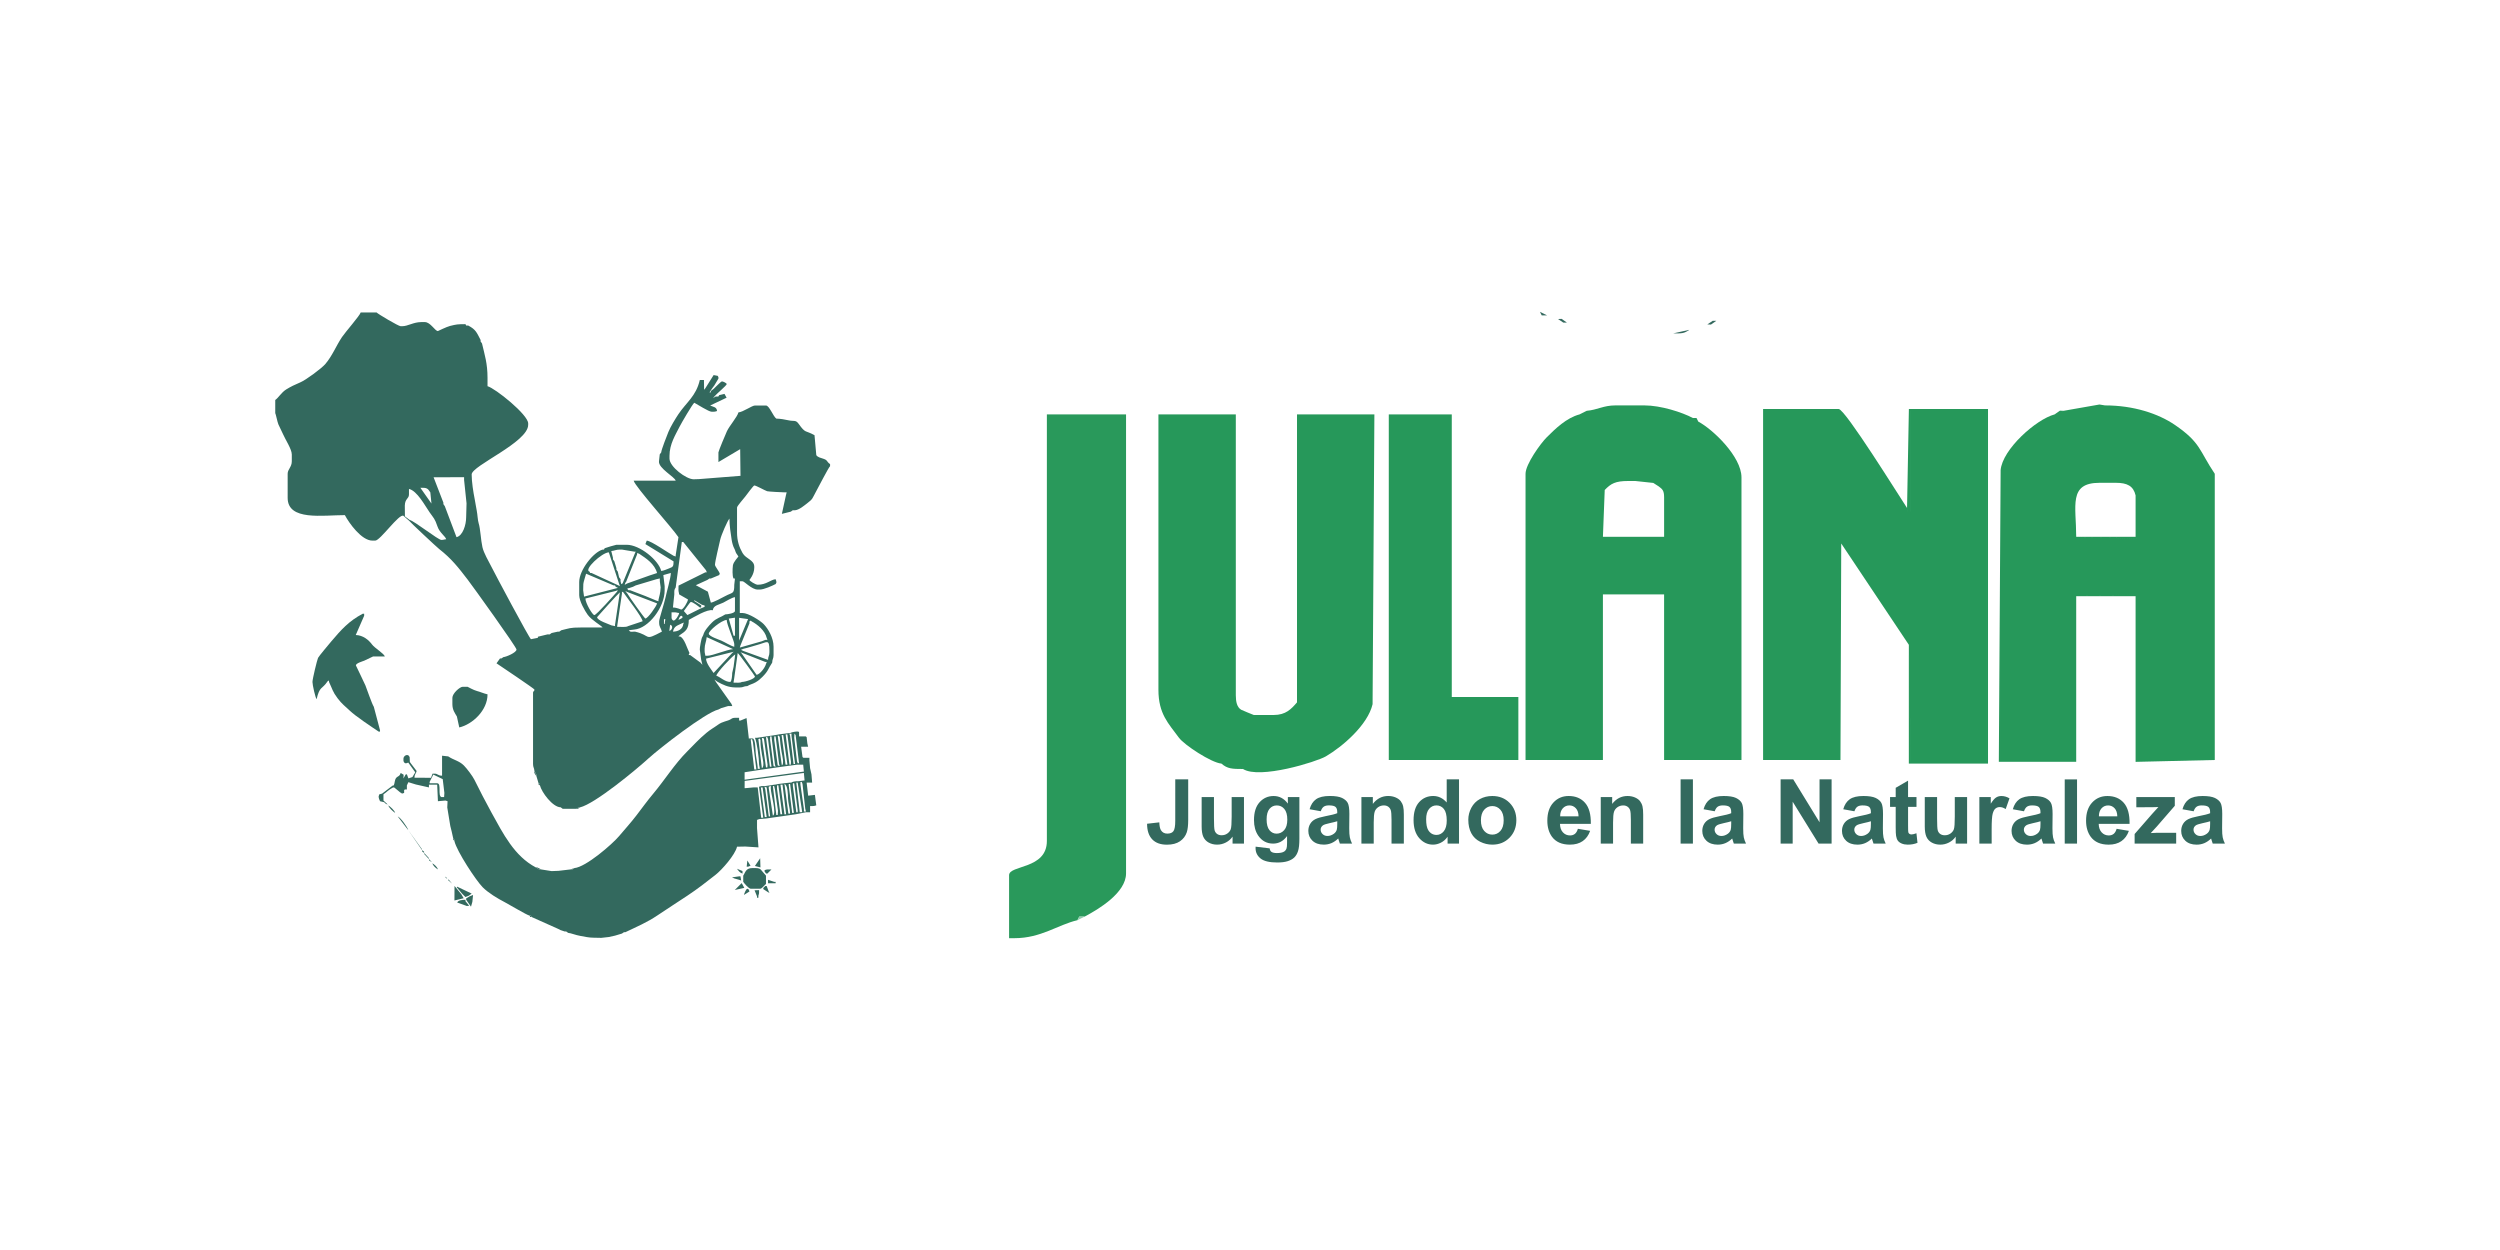 <?xml version="1.0" encoding="UTF-8" standalone="no"?>
<svg
   xmlns:dc="http://purl.org/dc/elements/1.1/"
   xmlns:cc="http://creativecommons.org/ns#"
   xmlns:rdf="http://www.w3.org/1999/02/22-rdf-syntax-ns#"
   xmlns:svg="http://www.w3.org/2000/svg"
   xmlns="http://www.w3.org/2000/svg"
   xmlns:sodipodi="http://sodipodi.sourceforge.net/DTD/sodipodi-0.dtd"
   xmlns:inkscape="http://www.inkscape.org/namespaces/inkscape"
   width="200mm"
   height="100mm"
   viewBox="0 0 200 100"
   version="1.1"
   id="svg935"
   inkscape:version="1.0.2 (e86c8708, 2021-01-15)"
   sodipodi:docname="marca-julana-horizontal.svg">
  <defs
     id="defs929" />
  <sodipodi:namedview
     id="base"
     pagecolor="#ffffff"
     bordercolor="#666666"
     borderopacity="1.0"
     inkscape:pageopacity="0.0"
     inkscape:pageshadow="2"
     inkscape:zoom="0.57016237"
     inkscape:cx="273.81831"
     inkscape:cy="401.79447"
     inkscape:document-units="mm"
     inkscape:current-layer="layer1"
     inkscape:document-rotation="0"
     showgrid="false"
     width="200mm"
     inkscape:window-width="1252"
     inkscape:window-height="790"
     inkscape:window-x="0"
     inkscape:window-y="25"
     inkscape:window-maximized="0" />
  <g
     inkscape:label="Layer 1"
     inkscape:groupmode="layer"
     id="layer1">
    <g
       id="g1654"
       transform="translate(-5.64,1.509)">
      <g
         id="g1624"
         transform="matrix(0.383,0,0,0.383,12.214,30.229)">
        <path
           d="m 77.327,62.888 v 1.296 c 0,1.28 0.532,1.881 0.941,2.606 l 0.499,2.289 c 2.75,-0.641 5.903,-3.556 5.903,-6.912 -0.822,-0.191 -1.579,-0.542 -2.188,-0.692 -0.707,-0.174 -1.963,-0.892 -1.987,-0.892 h -1.008 c -0.605,0 -2.16,1.391 -2.16,2.304 z"
           style="fill:#33695e;fill-rule:evenodd;stroke-width:0.265"
           id="path833" />
        <path
           d="m 94.891,79.303 v -0.288 l -0.432,-0.864 -0.007,0.436 z"
           style="fill:#33695e;fill-rule:evenodd;stroke-width:0.265"
           id="path835" />
        <path
           d="m 95.61,81.175 v -0.288 l -0.288,-0.144 0.008,0.276 z"
           style="fill:#33695e;fill-rule:evenodd;stroke-width:0.265"
           id="path837" />
        <path
           d="m 103.241,86.071 0.294,0.011 0.426,-0.299 h -0.288 z"
           style="fill:#33695e;fill-rule:evenodd;stroke-width:0.265"
           id="path839" />
        <path
           d="m 77.183,90.823 -0.288,-1.152 z"
           style="fill:#33695e;fill-rule:evenodd;stroke-width:0.265"
           id="path841" />
        <path
           d="M 77.759,92.839 V 92.551 l -0.288,-0.432 -0.011,0.294 z"
           style="fill:#33695e;fill-rule:evenodd;stroke-width:0.265"
           id="path843" />
        <path
           d="m 95.898,98.742 -0.864,-0.432 h -0.288 l 0.716,0.439 z"
           style="fill:#33695e;fill-rule:evenodd;stroke-width:0.265"
           id="path845" />
        <path
           d="m 101.945,98.742 h 0.432 l 0.432,-0.288 z"
           style="fill:#33695e;fill-rule:evenodd;stroke-width:0.265"
           id="path847" />
        <path
           d="m 138.08,100.038 v 1.296 c 0.21,0.315 1.162,1.44 1.584,1.44 h 1.872 c 0.323,0 0.316,-0.114 0.576,-0.288 l 0.72,-0.72 v -1.728 l -0.864,-1.008 c -0.284,-0.424 -0.593,-0.576 -1.296,-0.576 h -0.72 c -1.369,0 -1.448,0.975 -1.871,1.584 z m -1.762,2.99 1.987,-0.438 -0.547,-1.002 z m 1.618,-3.422 -0.016,-0.54 -1.135,-0.468 c 0.27,0.403 0.621,0.866 1.152,1.008 z m -1.728,1.008 v -0.288 l -0.471,0.062 z m 0,-0.288 v 0.288 l 1.008,0.288 h 0.288 v -0.72 h -0.288 z m 1.008,0.576 0.432,0.144 -0.144,-0.864 v 0.72 z m 7.054,0.72 0.288,-0.288 -1.296,-0.432 v 0.72 z m 0,0 h 0.576 v -0.288 h -0.288 z m -2.016,1.008 0.038,0.231 0.97,0.633 0.144,-0.144 -0.432,-1.152 h -0.288 z m 1.008,0.864 0.31,0.137 -0.166,-0.281 z m -2.303,0.864 v 0.288 h 0.288 v -0.432 z m 0,0 0.288,-0.144 c 0.075,-0.323 0.144,-0.331 0.144,-0.72 v -0.432 l -0.942,0.03 z m -2.735,-0.288 1.152,-0.72 c -0.066,-0.246 -0.167,-0.576 -0.432,-0.576 -0.271,0 -0.652,1.003 -0.72,1.296 z m 4.319,-5.184 v 0.288 l 0.309,0.415 0.267,0.017 0.864,-0.864 h -0.72 c -0.389,0 -0.397,0.069 -0.72,0.144 z m -2.024,-0.869 1.16,0.294 -0.058,-1.911 z m -1.432,0.15 0.521,-0.197 -0.665,-1.099 -0.144,1.296 z"
           style="fill:#33695e;fill-rule:evenodd;stroke-width:0.265"
           id="path849" />
        <path
           d="m 80.926,104.358 -0.72,0.432 2.64e-4,0.288 1.008,1.44 0.288,-1.008 0.144,-1.44 z"
           style="fill:#33695e;fill-rule:evenodd;stroke-width:0.265"
           id="path851" />
        <path
           d="m 93.883,108.678 -0.156,-0.28 -0.276,-0.008 0.144,0.288 z"
           style="fill:#33695e;fill-rule:evenodd;stroke-width:0.265"
           id="path853" />
        <path
           d="m 137.792,59.576 c -0.377,0.239 -1.114,0.144 -1.745,0.143 l 0.161,-1.007 0.72,-5.184 c 0.266,0.178 3.599,4.792 3.599,4.896 0,0.503 -2.007,1.152 -2.735,1.152 z m -1.728,-3.168 -0.288,1.296 c 0,0.408 -0.096,1.872 -0.432,1.872 -1.114,0 -2.159,-1.104 -2.879,-1.296 0.054,-0.648 3.29,-4.064 3.941,-4.456 z m 1.871,-2.88 4.751,1.872 0.308,0.004 -0.164,0.428 c -0.205,0.769 -1.222,2.119 -1.956,2.261 l -3.083,-4.421 -0.284,-0.308 z m -2.159,0 -3.887,4.176 c -0.46,-0.687 -1.561,-1.996 -1.575,-2.991 l 5.318,-1.329 0.461,-0.115 z m 2.303,-0.864 c 1.237,-0.288 2.117,-0.603 3.369,-0.951 1.587,-0.44 2.102,-1.151 2.102,1.239 v 0.432 c 0,0.783 -0.27,0.775 -0.288,1.584 l -5.183,-1.872 -0.471,-0.226 z m -8.062,0 c 0,-0.929 0.359,-1.566 0.432,-2.448 l 5.512,2.507 c -1.364,0.115 -4.307,1.381 -5.368,1.381 h -0.432 c -0.037,-0.45 -0.144,-0.511 -0.144,-1.008 z m 11.949,-1.584 -4.031,1.152 -0.573,0.164 0.141,-0.452 1.872,-4.608 c 0.056,-0.669 -0.154,-0.252 0.288,-0.576 l 0.144,0.144 c 1.252,0.662 2.817,1.953 3.167,3.456 l 0.164,0.428 -0.308,0.004 h -0.144 z m -11.085,-1.584 c 0,-0.622 2.584,-2.783 3.743,-2.88 0.023,1.049 1.584,4.413 1.584,5.04 v 0.576 c -0.693,-0.162 -2.077,-1.022 -2.732,-1.3 -0.512,-0.217 -2.595,-0.898 -2.595,-1.436 z m -8.067,-1.873 c 0.714,0.19 0.43,1.145 -0.177,1.291 z m 2.453,-0.287 0.428,-0.164 -0.14,0.308 c -0.086,1.032 -1.044,1.584 -2.159,1.584 0.283,-1.215 0.924,-1.227 1.871,-1.728 z m 11.081,-1.184 0.005,3.776 h -0.288 l -1.005,-3.583 z m -14.824,0.32 h 0.288 l -0.157,1.006 -0.131,0.002 z m 15.692,-0.288 1.876,0.263 -1.876,4.489 z m -23.178,1.728 c -0.45,0.286 -1.606,0.144 -2.303,0.144 l 0.144,-1.008 0.864,-5.904 v -0.432 l 0.288,0.144 c 0.65,0.97 3.959,5.178 4.031,6.048 z m 10.509,-1.296 c 0.063,-0.235 0.344,-0.864 0.576,-0.864 0.128,0 0.288,0.16 0.288,0.288 0,0.24 -0.654,0.465 -0.864,0.576 z m -1.44,-1.584 h 0.576 c 0.496,0 0.557,0.106 1.008,0.144 -0.036,0.436 -0.753,1.584 -1.152,1.584 -0.175,0 -0.432,-0.298 -0.432,-0.576 z m 6.622,4.752 -0.288,0.576 c -0.101,0.211 -0.475,2.106 -0.432,2.448 l 0.288,2.16 0.257,1.039 -0.401,-0.463 -2.16,-1.584 -0.315,-0.01 0.171,-0.422 c -0.476,-0.899 -1.094,-3.21 -2.015,-3.456 h -0.288 l 0.288,-0.288 c 1.153,-0.772 1.871,-1.208 1.871,-3.168 1.082,-0.572 3.84,-2.295 5.039,-2.016 0.023,-1.041 1.453,-1.208 2.159,-1.584 0.475,-0.253 1.88,-1.105 2.447,-1.152 v 2.88 c 0,0.478 -1.515,0.709 -2.015,0.72 -0.947,0.634 -1.81,0.731 -2.773,1.69 -0.621,0.618 -1.619,1.706 -1.834,2.63 z m -0.288,-6.336 0.57,0.162 0.006,0.27 -1.008,0.432 -2.592,1.295 -0.743,-0.845 c 0.237,-0.265 1.291,-1.89 1.463,-1.89 0.431,0 1.58,0.898 1.872,1.152 h 0.288 v -0.432 l -1.482,-0.944 0.078,-0.129 z m -18.14,4.176 v 0.288 l -0.72,-0.144 c -0.641,-0.307 -3.023,-1.026 -3.023,-1.728 0,-0.025 4.423,-4.964 4.751,-5.184 z m 2.735,-6.768 6.044,2.311 c -0.148,0.638 -1.94,3.161 -2.445,3.161 -0.165,0 -3.474,-4.676 -3.743,-5.184 l -0.456,-0.56 z m -2.591,-0.288 0.428,-0.164 -0.14,0.308 c -0.519,0.597 -4.308,4.896 -4.751,4.896 -0.389,0 -1.85,-2.486 -1.871,-3.456 z m 2.735,-0.576 0.864,-0.288 0.576,-0.288 4.319,-1.296 0.718,-0.163 0.002,0.595 0.176,1.291 -0.032,0.293 c 0,0.71 -0.283,1.666 -0.432,2.304 v 0.288 l -0.432,-0.144 -2.324,-0.96 -3.146,-1.2 c -0.563,-0.047 -0.437,0.087 -0.576,-0.432 z m -3.167,-0.576 h 0.288 l 0.144,0.288 0.471,0.226 -7.085,1.819 -0.184,-1.321 0.032,-1.301 c 0,-0.346 0.485,-1.77 0.576,-2.16 z m 4.463,9.648 c -0.774,0 -0.962,0.167 -1.296,-0.288 l 1.152,-0.144 c 2.94,-0.245 6.335,-4.615 6.335,-8.208 v -0.864 l -0.277,-2.305 1.568,-0.445 c 0.005,0.981 -0.902,4.052 -1.134,5.211 -0.193,0.964 -1.309,4.414 -1.309,4.883 v 0.288 c 0,0.926 0.407,1.148 0.576,1.872 -3.878,2.053 -2.11,0.817 -5.615,0 z m -1.584,-10.08 -0.288,0.144 -0.281,0.166 0.137,-0.453 0.144,-0.144 2.303,-5.76 v -0.288 l 0.432,0.144 c 1.49,0.998 3.227,2.101 3.743,4.032 l -1.556,0.509 z m 9.79,2.304 c 0,-0.783 -0.05,-0.954 0.288,-1.44 l 1.281,-9.506 0.303,0.002 4.751,5.904 0.164,0.428 -0.308,0.004 -5.596,2.773 -0.018,0.827 c 0,0.496 0.107,0.558 0.144,1.008 l 1.843,1.054 c -0.016,0.485 -0.978,2.114 -1.412,2.114 -0.027,0 -0.926,-0.432 -1.728,-0.432 z m -11.517,-2.16 0.164,0.428 -0.308,-0.14 -5.615,-2.592 h -0.288 l -0.144,-0.288 c -1.33,-0.355 2.585,-4 4.031,-4.032 z m 23.898,-1.152 h 0.288 l -0.144,1.296 c 0,2.037 -0.325,1.516 -1.928,2.391 -0.542,0.296 -2.462,1.311 -2.967,1.353 l -0.618,-2.292 -2.522,-1.357 2.42,-1.102 0.426,-0.299 0.294,0.011 1.728,-0.72 0.144,-0.288 c -0.14,-0.526 -1.008,-1.513 -1.008,-1.872 0,-0.673 0.88,-4.235 1.095,-5.241 0.198,-0.924 1.481,-3.892 1.928,-4.407 0,1.463 0.256,3.117 0.46,4.435 0.092,0.592 0.29,1.362 0.575,1.872 0.178,0.318 0.198,0.604 0.373,0.922 0.073,0.133 0.462,0.638 0.462,0.689 0,0.075 -1.055,1.122 -1.149,1.875 -0.09,0.722 -0.15,2.274 0.141,2.733 z m -23.178,1.008 -0.281,0.166 -0.151,-0.598 v -0.432 l -0.309,-0.415 -0.267,-1.169 -0.299,-0.426 0.011,-0.294 -0.432,-1.44 -0.299,-0.426 0.011,-0.294 -0.356,-1.422 c 0.766,-0.076 0.971,-0.306 1.796,-0.306 h 0.432 l 2.591,0.432 h 0.288 l -0.144,0.288 z M 72.959,22.316 70.639,19.016 c 1.425,-0.046 1.547,0.163 2.081,0.961 z m 2.784,0.542 -0.299,-0.426 0.011,-0.294 -2.051,-5.314 6.37,-0.014 v 0.576 l 0.512,4.887 -0.081,2.889 c 0,1.593 -0.691,3.867 -2.015,4.176 z M 40.328,0.682 v 2.736 c 0.122,0.192 0.442,1.859 0.659,2.365 0.324,0.755 0.704,1.41 0.973,2.051 0.441,1.055 1.824,3.118 1.824,4.223 v 1.44 c 0,1.2 -0.864,1.656 -0.864,2.592 v 5.04 c 0,4.844 7.33,3.6 11.949,3.6 0.881,1.666 3.478,5.328 5.759,5.328 h 0.576 c 1.064,0 5.021,-5.732 5.903,-5.184 l 0.288,-2.16 c 0.033,-1.459 0.864,-1.367 0.864,-2.304 v -1.152 c 1.721,0.401 3.353,3.519 4.316,4.899 0.861,1.234 1.063,1.248 1.646,2.961 0.441,1.297 1.643,2.02 1.812,2.651 -0.45,0.037 -0.511,0.144 -1.008,0.144 -0.679,0 -5.533,-3.885 -6.622,-4.176 l -0.144,0.144 c 0.197,0.294 5.75,5.498 6.306,5.932 2.558,1.994 4.007,3.853 5.97,6.413 1.048,1.367 10.183,14.065 10.183,14.582 0,0.628 -2.124,1.533 -2.735,1.584 l -0.432,0.288 h -0.288 l -0.72,1.008 c 0.738,0.494 7.918,5.317 7.918,5.472 0,0.5 -0.288,0.22 -0.288,0.72 v 14.832 c 0,0.728 0.232,0.765 0.288,1.44 l 0.432,0.864 v 0.288 l 0.432,1.44 0.288,0.144 v 0.288 c 0.328,1.409 2.646,4.571 4.336,4.587 l 0.414,0.309 h 2.879 l 0.432,-0.288 h 0.288 c 3.155,-0.735 11.895,-8.007 14.358,-10.262 2.207,-2.02 11.841,-9.548 14.578,-10.186 l 0.144,-0.288 h 0.432 l 1.44,-0.432 0.72,-0.144 v -0.288 l -3.167,-4.464 -0.402,-0.625 0.69,0.481 c 1.055,0.558 2.146,1.152 3.743,1.152 h 0.864 c 0.782,0 0.775,-0.27 1.584,-0.288 0.513,-0.344 1.029,-0.39 1.681,-0.766 0.595,-0.343 0.988,-0.677 1.45,-1.142 1.306,-1.316 1.135,-1.619 2.051,-2.988 0.018,-0.809 0.288,-0.801 0.288,-1.584 v -1.728 c 0,-1.863 -1.115,-3.74 -2.049,-4.719 -0.689,-0.722 -3.218,-2.337 -4.43,-2.337 h -0.576 v -6.624 h 0.576 c 0.395,0 1.901,1.728 3.167,1.728 h 0.432 c 0.888,0 2.677,-0.816 3.311,-1.152 l 0.156,-0.28 -0.012,-0.296 -0.144,-0.432 c -1.033,0.086 -1.915,1.152 -3.743,1.152 -0.466,0 -1.727,-0.808 -1.727,-1.008 0,-0.006 1.008,-1.108 1.008,-2.592 v -0.144 c 0,-1.471 -1.716,-1.603 -2.446,-2.881 -0.67,-1.173 -1.153,-2.478 -1.153,-4.319 v -5.184 c 0,-0.309 1.472,-1.952 1.728,-2.303 0.193,-0.264 1.714,-2.305 1.871,-2.305 0.388,0 2.118,1.005 2.684,1.203 0.241,0.084 3.211,0.237 3.65,0.237 h 0.432 l -0.144,0.576 -0.856,3.918 1.863,-0.462 0.426,-0.299 0.438,0.011 c 0.9,-0.075 1.937,-0.989 2.566,-1.465 1.225,-0.926 1.048,-1.002 1.803,-2.373 0.413,-0.75 2.693,-5.172 2.973,-5.378 V 14.074 c -0.747,-0.5 -0.472,-0.808 -1.348,-1.1 -0.604,-0.201 -1.227,-0.317 -1.531,-0.772 l -0.373,-4.168 c -1.969,-1.094 -1.823,-0.273 -3.311,-2.371 -0.636,-0.897 -0.993,-0.474 -2.137,-0.742 -0.66,-0.155 -1.813,-0.35 -2.529,-0.35 -0.643,-0.431 -1.457,-2.736 -2.159,-2.736 h -2.303 c -0.631,0 -2.452,1.356 -3.455,1.44 -0.212,0.909 -1.885,2.814 -2.403,3.932 -0.237,0.511 -1.772,4.163 -1.772,4.42 v 2.016 l 4.544,-2.694 0.063,5.574 -8.641,0.681 -1.149,0.039 c -1.54,0 -5.039,-2.618 -5.039,-4.32 V 12.346 c 0,-2.452 1.255,-4.38 2.111,-6.097 0.36,-0.723 2.709,-4.748 3.072,-4.991 0.633,0.335 3.024,1.872 3.599,1.872 h 0.432 c 0.389,0 0.397,-0.069 0.72,-0.144 -0.073,-0.881 -0.771,-0.831 -1.44,-1.152 l 3.434,-1.632 -0.44,-0.797 -1.123,0.269 -0.156,0.28 -0.276,0.007 h -0.288 l -0.56,0.325 0.416,-0.469 c 0.243,-0.332 2.447,-2.183 2.447,-2.448 0,-0.224 -0.773,-0.576 -1.008,-0.576 -0.147,0 -1.115,0.995 -1.296,1.152 l -0.432,0.432 -0.576,0.432 v 0.288 h -0.288 l 0.288,-0.432 0.288,-0.432 0.432,-0.576 0.864,-1.44 v -0.288 l -0.144,-0.288 -0.859,-0.166 -1.732,2.758 -0.259,0.317 -0.029,-2.045 h -0.864 c -0.794,3.408 -2.806,4.642 -4.492,7.171 -0.615,0.922 -1.65,2.624 -2.074,3.685 -0.273,0.684 -1.484,3.734 -1.496,4.263 l -0.309,0.415 -0.16,1.453 c -0.154,1.444 3.279,3.239 3.492,4.037 h -8.782 c 0.282,1.211 8.023,9.814 9.358,11.808 l -0.576,3.744 v 0.288 l -0.432,-0.144 c -1.014,-0.537 -4.715,-3.148 -5.615,-3.168 l -0.283,0.722 5.888,3.613 c -0.013,0.992 -0.079,1.144 -0.851,1.428 -0.497,0.183 -1.205,0.529 -1.731,0.573 -0.525,-2.252 -4.493,-5.472 -7.198,-5.472 h -2.159 c -0.155,0 -2.287,0.643 -2.447,0.72 l -0.156,0.28 -0.276,0.007 c -1.909,0.51 -4.895,4.258 -4.895,6.768 v 2.736 c 0,1.244 1.192,3.315 1.782,4.121 0.832,1.138 2.794,2.211 3.113,2.647 -1.535,0 -3.071,0 -4.607,0 -2.255,0 -2.335,0.181 -4.031,0.576 l -0.426,0.299 -0.294,-0.011 -1.296,0.288 -0.426,0.299 -0.438,-0.011 -2.002,0.489 -0.013,0.231 -1.441,0.283 C 93.349,50.387 86.247,37.053 85.454,35.464 c -0.597,-1.196 -1.554,-2.757 -1.852,-4.051 -0.329,-1.429 -0.414,-3.819 -0.784,-4.976 -0.201,-0.629 -0.239,-1.845 -0.398,-2.626 -0.178,-0.871 -0.269,-1.618 -0.435,-2.445 -0.291,-1.451 -0.628,-3.609 -0.628,-5.132 0,-1.836 11.805,-6.713 11.805,-10.368 V 5.578 c 0,-1.836 -6.895,-7.349 -8.494,-7.776 v -1.728 c 0,-3.049 -0.598,-4.821 -1.152,-7.2 l -0.299,-0.426 0.011,-0.294 c -0.832,-1.572 -0.968,-2.165 -2.591,-3.024 H 80.206 l -0.144,-0.288 c -1.668,0 -1.882,0.043 -3.225,0.374 -0.687,0.169 -2.526,1.066 -2.534,1.066 -0.613,0 -1.543,-1.872 -2.735,-1.872 h -0.72 c -1.681,0 -2.788,0.864 -4.031,0.864 h -0.288 c -0.456,0 -4.841,-2.609 -5.039,-2.88 h -3.311 c -0.178,0.665 -3.211,4.097 -3.916,5.155 -1.26,1.89 -1.982,3.856 -3.462,5.609 -0.782,0.925 -4.061,3.349 -5.232,3.839 -1.044,0.436 -2.072,0.925 -2.97,1.493 -1.008,0.638 -1.615,1.752 -2.272,2.192 z m 94.585,63.934 0.884,-0.004 -0.164,-0.428 v 0.288 z m -2.016,0.72 0.576,-0.288 h -0.432 z M 67.106,24.873 l 1.152,1.008 0.144,-0.144 -0.99,-0.747 -0.018,-2.277 z"
           style="fill:#33695e;fill-rule:evenodd;stroke-width:0.265"
           id="path877" />
        <path
           d="m 51.27,59.432 0.281,-0.166 0.007,0.31 c 0.735,1.532 0.719,1.983 1.784,3.399 0.917,1.219 1.535,1.624 2.57,2.613 1.215,1.161 4.511,3.35 6.012,4.355 h 0.288 V 69.656 L 60.915,64.76 c -0.384,-0.573 -1.398,-3.546 -1.747,-4.444 -0.202,-0.521 -1.996,-4.15 -1.996,-4.195 0,-0.466 1.426,-0.851 1.747,-0.989 0.299,-0.128 1.846,-0.883 1.852,-0.883 h 2.447 c -0.159,-0.594 -2.125,-1.75 -2.679,-2.504 -0.683,-0.93 -1.864,-1.926 -3.396,-1.972 l 1.756,-4.019 v -0.432 h -0.288 c -2.949,1.561 -4.509,3.355 -6.586,5.796 -0.421,0.495 -2.619,3.122 -2.759,3.432 -0.206,0.457 -1.164,4.41 -1.164,5.027 0,0.631 0.605,3.302 0.864,3.6 0.653,-2.802 1.112,-1.964 2.303,-3.744 z"
           style="fill:#33695e;fill-rule:evenodd;stroke-width:0.265"
           id="path879" />
        <path
           d="m 78.335,105.654 2.015,0.72 0.493,-0.044 -0.781,-0.964 v -0.288 c -0.672,0 -1.529,0.085 -1.727,0.576 z m -5.903,-9.072 0.022,0.264 0.626,0.396 z m 3.856,4.207 -0.329,-0.535 -0.103,0.103 z m 1.47,4.289 v 0.144 l 1.93,-0.465 -0.49,-0.831 -1.423,-1.741 z m -0.501,-3.379 -0.726,-0.874 -0.113,0.127 z m -9.145,-11.165 c -0.143,-0.613 -1.645,-2.694 -2.196,-2.853 z m 6.19,8.208 c -0.151,-0.566 -0.718,-1.005 -1.152,-1.296 0.151,0.566 0.718,1.005 1.152,1.296 z m 5.039,5.04 0.717,0.715 0.722,-0.283 0.576,-0.432 -3.023,-1.44 -0.106,0.111 z M 65.378,86.935 c -0.148,-0.552 -1,-1.29 -1.44,-1.584 0.147,0.552 1,1.29 1.44,1.584 z m -3.167,-2.448 0.72,-0.144 v -1.296 l -0.288,-0.144 -0.576,0.144 c -0.045,0.169 -0.144,0.393 -0.144,0.432 0,0.369 0.168,0.758 0.288,1.008 z m 0,0 0.576,0.144 c 0.636,0.083 0.275,0.38 1.041,0.543 L 62.931,84.343 Z m 10.222,12.095 -0.042,-0.252 -0.966,-1.043 0.042,0.253 z M 70.993,94.711 70.938,94.46 68.113,90.535 Z m 0.432,0.576 -0.017,-0.267 -0.414,-0.309 0.017,0.267 z m -8.782,-12.383 0.288,0.144 c 0.814,-0.545 0.917,-0.858 2.015,-1.44 l 0.432,-0.144 -0.288,-0.288 -0.25,0.053 z m 2.879,-1.008 -0.144,-0.432 -0.432,0.144 0.259,0.029 z m 1.871,0.144 h 0.432 v -0.864 l -0.163,0.718 z m -1.008,0.576 0.429,0.28 0.435,-0.136 v -0.576 l -0.164,0.428 z m -1.296,-1.44 0.288,0.288 0.144,0.432 0.864,0.72 0.7,-0.004 0.164,-0.428 0.144,-0.144 0.269,-0.146 0.163,-0.718 0.311,-0.661 1.569,0.482 2.726,0.611 v -0.576 l 0.144,-0.576 0.144,-0.288 -0.171,-0.422 -0.981,-0.154 h -2.159 l -0.432,-0.144 -0.834,0.276 -0.318,-0.852 -0.245,0.02 -0.475,0.844 0.043,-0.776 -0.619,-0.376 c -0.2,0.749 -0.637,0.647 -0.957,1.059 -0.326,0.419 -0.262,1.074 -0.482,1.533 z m 76.667,0.441 0.369,-0.011 0.849,6.194 -0.395,-0.005 z m 1.218,-0.009 0.72,6.048 -0.286,-2.38e-4 -0.722,-5.616 -0.164,-0.573 z m -7.486,-14.255 c -0.722,0.458 -1.657,0.412 -2.707,1.18 -0.872,0.637 -1.492,0.928 -2.369,1.662 -1.705,1.427 -2.519,2.386 -4.028,3.891 -2.631,2.623 -4.716,5.99 -7.125,8.857 -1.163,1.385 -2.343,3.008 -3.454,4.465 -1.19,1.56 -2.416,2.894 -3.674,4.389 -1.389,1.651 -6.914,6.46 -9.322,6.66 l -0.432,0.288 h -0.432 l -2.447,0.288 -1.448,0.056 -2.151,-0.344 -0.436,0.007 -0.716,-0.439 C 90.258,95.935 87.95,91.302 85.483,86.841 84.28,84.666 83.011,82.184 81.936,80.021 81.543,79.232 80.371,77.672 79.738,77.035 78.741,76.031 77.564,75.893 76.463,75.127 h -1.152 v 4.752 l 0.344,2.873 -0.056,0.871 h -0.576 l -0.432,0.144 v -0.72 h -0.288 v 1.152 0.288 l 1.581,-0.136 0.435,0.136 -0.06,1.306 0.636,3.878 0.288,1.152 0.288,1.296 0.288,0.432 v 0.288 c 0.494,2.119 4.533,8.258 5.913,9.637 1.172,1.172 3.051,2.306 4.642,3.132 1.007,0.523 4.44,2.596 5.137,2.782 l 0.276,0.008 0.156,0.28 5.471,2.448 0.576,0.288 0.864,0.288 0.294,-0.011 0.426,0.299 c 0.623,0.052 1.502,0.454 2.535,0.633 0.961,0.166 1.756,0.375 2.792,0.375 l 1.588,0.033 1.58,-0.177 1.296,-0.288 1.44,-0.432 0.432,-0.288 h 0.288 c 2.449,-1.176 4.489,-2.023 6.708,-3.514 2.117,-1.423 4.18,-2.744 6.249,-4.118 2.185,-1.452 3.845,-2.753 5.874,-4.348 1.317,-1.034 4.088,-4.145 4.491,-5.876 l 1.73,-0.034 2.75,0.176 -0.305,-4.03 c -0.239,-0.377 -0.144,-1.248 -0.144,-1.872 h 0.576 l 1.584,-0.144 c 0.546,-0.346 1.068,-0.012 1.296,-0.576 l -0.864,-5.76 -0.144,-0.432 h -0.576 -0.72 l -0.596,0.147 0.884,6.477 -0.426,-7.94e-4 -0.725,-6.335 h -0.864 l -1.584,0.144 -0.428,0.164 0.14,-3.476 3.743,-0.576 -0.144,-0.288 -0.72,-6.048 -0.288,-0.288 h -0.432 c 0.405,0.844 0.864,4.325 0.864,5.616 l 0.162,0.863 -0.45,0.001 V 77.431 c -0.075,-0.904 -0.361,-2.173 -0.432,-3.168 -0.049,-0.687 -0.058,-2.671 -0.576,-2.88 v 0.72 l 0.723,5.759 -0.435,2.65e-4 -0.72,-6.048 c -0.139,-0.146 -0.285,-0.293 -0.432,-0.432 v -0.144 l -0.464,-4.117 -1.263,0.517 -0.428,0.164 -0.004,-0.596 z m 0,0 1.584,-0.144 0.004,0.596 0.428,-0.164 h -0.288 v -0.576 h -0.72 c -0.532,0 -0.699,0.073 -1.008,0.288 z m -63.92,12.24 0.981,0.154 0.171,0.422 0.617,-1.243 1.975,0.955 v -4.752 h 1.152 l -1.296,-0.144 v 4.176 c -0.967,-0.022 -0.832,-0.432 -1.584,-0.432 l -0.402,0.012 -0.318,0.852 z m 0.864,1.44 1.719,1.58e-4 0.153,3.456 v -0.288 -1.152 h 0.288 v 0.72 l 0.432,-0.144 c -0.793,-0.32 0.065,-2.88 -0.864,-2.88 h -1.584 v -0.288 z m -4.319,-4.608 1.457,2.026 -0.593,0.997 0.432,0.144 c 0.02,-0.89 0.432,-0.958 0.432,-1.44 0,-0.036 -1.29,-1.649 -1.401,-1.869 L 68.401,75.271 Z m 0,0 0.288,-1.152 c -0.15,-0.224 -0.191,-0.432 -0.576,-0.432 -0.336,0 -0.72,0.384 -0.72,0.72 v 0.432 c 0,0.278 0.257,0.576 0.432,0.576 0.33,0 0.167,-0.049 0.576,-0.144 z m 79.32,7.492 c 0.028,0.943 0.414,2.149 0.436,3.163 l -0.359,-0.01 -0.823,-6.178 c 0.702,0.175 0.721,2.2 0.746,3.025 z m -1.581,-2.884 0.434,-2.65e-4 0.748,6.188 -0.34,0.007 z m 2.017,-0.144 0.776,6.041 -0.344,0.007 -0.72,-5.76 -0.164,-0.428 -0.843,-0.004 -1.152,0.144 v 0.288 l 0.796,6.038 -0.364,0.01 -0.72,-5.328 -0.162,-0.863 -0.27,-0.001 h -0.144 l 0.156,0.28 -0.012,0.727 0.635,4.455 -0.059,0.872 h -0.288 l -0.72,-6.048 -0.576,-0.144 -1.008,0.144 h 0.576 l 0.144,0.432 v -0.288 l 0.428,-0.164 0.004,0.596 c 0,0.973 1.286,5.271 0.432,5.616 -0.228,0.564 -0.75,0.23 -1.296,0.576 l 6.046,-0.864 0.456,-0.184 -0.313,-0.248 -0.72,-5.472 -0.288,-0.72 h -0.288 z m 1.296,5.904 0.313,0.248 -0.456,0.184 1.44,-0.288 h -0.288 -0.576 l -0.144,-0.576 v 0.432 z m -0.432,-6.048 0.72,5.616 0.144,0.576 h 0.576 0.288 l 0.72,-0.144 v -0.144 h -0.432 v -0.576 l -0.72,-5.04 -0.164,-0.573 -0.412,0.141 0.945,6.18 -0.513,0.012 -0.72,-6.192 -0.12,-0.168 z m -0.576,-0.144 0.288,0.72 v -0.576 h 0.288 l 0.312,-0.312 0.12,0.168 h 0.288 l 0.412,-0.141 0.164,0.573 v -0.576 l 0.268,0.004 0.164,0.428 0.007,-0.554 0.281,-0.166 -1.293,0.161 -0.29,-0.017 c -0.187,0 -1.008,0.131 -1.008,0.288 z m -0.576,0.576 v -0.288 h 0.288 v -0.288 l -1.296,0.144 0.843,0.004 z m -2.447,0.72 v -0.72 h 0.288 v -0.288 l -0.72,0.144 0.27,0.001 z m -0.864,-0.576 0.269,0.002 0.163,0.718 0.012,-0.727 -0.156,-0.28 -0.864,0.144 z m -3.311,8.784 0.004,-1.708 0.428,-0.164 h -0.576 c 0,0.624 -0.095,1.495 0.144,1.872 z m -2.591,-11.664 -0.14,3.476 0.428,-0.164 h -0.288 l 0.011,-1.504 12.367,-1.663 0.146,1.584 c 0.354,-0.558 0.072,-1.423 -0.144,-1.872 l -12.385,1.7 z m 10.653,-7.776 0.72,5.904 0.864,0.288 0.144,1.44 c 0.216,0.449 0.498,1.314 0.144,1.872 h -0.144 l -0.281,0.166 -0.007,0.554 0.576,5.184 0.144,0.576 v 0.144 h 0.864 v -1.296 h 0.576 c 0.389,0 0.397,-0.069 0.718,-0.144 l -0.29,-2.187 -1.403,0.166 -0.321,-2.731 1.147,5.3e-4 -0.14,-1.728 c -0.306,-0.44 -0.288,-0.579 -0.288,-1.296 l -0.144,-1.584 -0.164,-0.428 -1.275,-0.004 V 75.271 l -0.288,-2.16 h 1.008 l 0.281,-0.166 0.007,-0.554 -0.144,-1.296 c -0.38,-0.188 0.118,-0.144 -0.432,-0.144 h -1.152 v -0.432 -0.432 h -0.864 z m 2.879,5.328 v -0.576 h -1.008 c -0.55,0 -0.052,0.044 -0.432,-0.144 v 0.288 l 1.275,0.004 z m 0.432,2.88 -0.288,-1.296 c 0,0.717 -0.018,0.856 0.288,1.296 z m -3.023,-2.016 h 1.296 l -0.864,-0.288 h -0.288 l -0.144,-0.432 z m -2.375,-6.327 0.36,-0.009 0.757,5.755 -0.037,0.581 -0.28,-0.001 z m -0.843,0.142 0.339,-0.007 0.877,6.19 -0.391,-0.006 z m 2.067,0.137 0.749,5.9 -0.317,0.004 -0.72,-5.904 -0.164,-0.428 0.452,-0.004 z m -2.591,-0.288 0.156,0.28 -0.012,0.296 c 0,0.418 0.268,2.524 0.373,3.083 0.128,0.683 0.612,2.597 0.059,2.821 v 0.288 l 3.167,-0.432 v -0.72 l -0.576,-4.896 -0.161,-1.007 -0.703,-0.001 z m -0.72,0.432 0.72,5.76 0.14,0.452 -0.428,-0.164 -0.72,-5.328 -0.162,-0.863 -0.414,0.143 0.72,5.904 0.14,0.452 -0.428,-0.164 -0.72,-5.472 -0.163,-0.718 -0.269,-0.002 v 0.576 l 0.72,5.76 -0.34,-0.013 -0.667,-5.027 -0.327,-1.144 -0.249,-0.008 v 0.288 l 0.761,5.466 -0.041,0.582 h -0.288 l -0.864,-6.192 h -0.288 v 0.432 c 0,1.358 0.135,1.966 0.319,3.137 0.082,0.523 0.632,2.499 -0.031,2.767 l 0.144,0.288 4.031,-0.576 v -0.288 l -0.864,-6.192 -0.432,-0.144 z m -3.887,0.288 0.288,0.288 0.266,-0.137 0.166,0.281 V 71.24 h 0.288 l 0.432,0.144 v -0.288 l 0.249,0.008 0.327,1.144 -0.144,-1.152 0.268,0.004 0.164,0.428 v -0.576 l 0.269,0.002 0.163,0.718 v -0.72 h 0.288 l 0.414,-0.143 0.162,0.863 v -0.72 h 0.288 v -0.288 z m -1.296,0.576 v -0.288 l 0.268,0.003 0.164,0.573 v -0.72 h -0.864 c 0.146,0.139 0.293,0.286 0.432,0.432 z m 5.615,-1.008 0.266,0.007 0.166,0.281 0.012,-0.296 -0.156,-0.28 -0.72,0.144 z m 5.902,2.304 0.451,-0.002 -0.163,-0.718 -0.007,0.554 z m -3.311,-2.88 0.703,0.001 0.161,1.007 0.04,-0.889 0.248,0.312 -0.144,-0.576 h 0.864 c 0,-0.357 -1.765,0.016 -1.872,0.144 z"
           style="fill:#33695e;fill-rule:evenodd;stroke-width:0.265"
           id="path881" />
      </g>
      <g
         id="g1608"
         transform="translate(29.482,-87.69)">
        <path
           d="m 99.929,111.414 -0.576,-0.288 0.144,0.288 z"
           style="fill:#33695e;fill-rule:evenodd;stroke-width:0.265"
           id="path855" />
        <path
           d="m 101.513,111.99 -0.426,-0.299 -0.294,0.011 0.432,0.288 z"
           style="fill:#33695e;fill-rule:evenodd;stroke-width:0.265"
           id="path857" />
        <path
           d="m 112.742,112.134 0.294,0.011 0.426,-0.299 h -0.288 z"
           style="fill:#33695e;fill-rule:evenodd;stroke-width:0.265"
           id="path859" />
        <path
           d="m 110.007,112.854 c 0.717,0 0.856,0.018 1.296,-0.288 z"
           style="fill:#33695e;fill-rule:evenodd;stroke-width:0.265"
           id="path861" />
        <path
           d="m 73.872,147.269 0.436,-0.008 0.572,0.296 h 0.288 c 0.604,0 0.303,-0.011 0.432,0.144 1.327,0.842 5.887,-0.578 6.622,-1.008 1.345,-0.788 3.356,-2.513 3.743,-4.176 v -23.039 h -5.903 l -0.144,22.895 c -0.456,0.525 -0.885,1.008 -1.871,1.008 H 76.463 c -0.031,0 -0.991,-0.408 -1.017,-0.423 -0.331,-0.205 -0.423,-0.633 -0.423,-1.161 v -22.463 h -6.191 v 22.031 c 0,1.932 0.806,2.693 1.639,3.832 0.422,0.577 2.591,2.004 3.4,2.072 z m 6.046,-4.896 0.144,-22.895 h 5.903 v 23.039 l 0.144,-23.183 h -6.19 z m -4.319,5.328 c -0.129,-0.155 0.172,-0.144 -0.432,-0.144 H 74.88 l -0.572,-0.296 -0.436,0.008 c 0.479,0.416 0.854,0.432 1.728,0.432 z"
           style="fill:#26985a;fill-rule:evenodd;stroke-width:0.265"
           id="path863" />
        <path
           d="m 104.536,125.381 c 0.493,-0.519 0.863,-0.72 1.872,-0.72 h 0.576 l 1.438,0.154 0.433,0.278 c 0.291,0.214 0.432,0.33 0.432,0.864 v 3.168 h -4.895 z m -1.44,-6.336 -0.156,0.28 -0.42,0.008 c -1.047,0.28 -1.929,1.141 -2.627,1.836 -0.48,0.478 -1.692,2.147 -1.692,2.916 v 22.895 h 6.19 v -13.247 h 4.895 v 13.247 h 6.19 v -22.607 c 0,-1.665 -2.292,-3.848 -3.455,-4.464 h -0.288 l -0.144,-0.288 c -0.872,-0.462 -2.564,-1.008 -3.887,-1.008 h -2.303 c -0.97,0 -1.449,0.361 -2.303,0.432 z m -0.576,0.288 0.42,-0.008 0.156,-0.28 z m 9.502,0.576 -0.144,-0.288 h -0.288 l 0.144,0.288 z"
           style="fill:#26985a;fill-rule:evenodd;stroke-width:0.265"
           id="path865" />
        <path
           d="m 87.261,146.981 h 10.366 v -5.04 h -5.327 v -22.607 h -5.039 z"
           style="fill:#26985a;fill-rule:evenodd;stroke-width:0.265"
           id="path867" />
        <path
           d="m 128.866,137.765 0.148,9.36 h 6.043 v -28.079 h -6.046 v 8.064 h -0.288 v -0.288 c -0.595,-0.889 -4.953,-7.92 -5.471,-7.92 h -6.047 v 28.079 h 6.191 l 0.061,-17.32 z m -0.144,-10.944 v 0.288 h 0.288 v -8.064 h 6.046 v 28.079 h -6.043 l -0.148,-9.36 v 9.504 h 6.334 v -28.367 h -6.33 z"
           style="fill:#26985a;fill-rule:evenodd;stroke-width:0.265"
           id="path869" />
        <path
           d="m 147.006,125.813 0.153,3.456 -4.904,-0.144 c 0,-2.481 -0.643,-4.32 1.871,-4.32 h 1.296 c 0.907,0 1.407,0.248 1.584,1.008 z m -5.759,-6.768 -0.426,0.299 -0.294,-0.011 c -1.489,0.397 -4.181,2.799 -4.319,4.464 v 23.183 h 5.9 l 0.147,-13.103 4.895,-0.151 1.3e-4,13.254 h 6.19 v -22.895 c -1.259,-1.88 -1.117,-2.484 -3.163,-3.892 -1.349,-0.928 -3.334,-1.58 -5.618,-1.58 l -0.444,-0.072 z m 12.093,27.935 h -6.19 l -1.3e-4,-13.254 -4.895,0.151 h 4.751 l 8e-5,13.253 z m -11.085,-13.103 -0.147,13.103 h -5.9 v -23.183 l -0.144,23.327 h 6.19 z m -1.728,-14.543 0.294,0.011 0.426,-0.299 -0.294,-0.011 z m 1.728,9.792 4.904,0.144 -0.153,-3.456 v 3.312 z"
           style="fill:#26985a;fill-rule:evenodd;stroke-width:0.265"
           id="path871" />
        <path
           d="m 62.355,159.796 0.144,-0.288 h 0.432 c 1.103,-0.584 3.311,-1.895 3.311,-3.456 v -36.719 h -6.334 v 34.127 c 0,2.282 -3.023,1.906 -3.023,2.736 v 5.04 h 0.432 c 2.133,0 3.467,-1.074 5.039,-1.44 z"
           style="fill:#29995b;fill-rule:evenodd;stroke-width:0.265"
           id="path873" />
        <path
           d="m 62.355,159.796 0.576,-0.288 h -0.432 z"
           style="fill:#91cbad;fill-rule:evenodd;stroke-width:0.265"
           id="path875" />
        <path
           d="m 70.179,148.529 h 1.035 v 3.254 c 0,0.425 -0.038,0.753 -0.113,0.981 -0.101,0.299 -0.282,0.54 -0.547,0.72 -0.265,0.182 -0.613,0.272 -1.045,0.272 -0.507,0 -0.898,-0.141 -1.172,-0.426 -0.273,-0.284 -0.412,-0.7 -0.413,-1.249 l 0.978,-0.112 c 0.012,0.294 0.055,0.503 0.129,0.625 0.113,0.184 0.284,0.276 0.512,0.276 0.231,0 0.395,-0.066 0.491,-0.199 0.096,-0.132 0.144,-0.406 0.144,-0.822 z m 4.584,5.14 v -0.558 c -0.136,0.199 -0.315,0.355 -0.535,0.47 -0.221,0.114 -0.455,0.171 -0.7,0.171 -0.25,0 -0.474,-0.055 -0.673,-0.164 -0.199,-0.11 -0.342,-0.265 -0.432,-0.463 -0.089,-0.199 -0.133,-0.474 -0.133,-0.825 v -2.355 h 0.985 v 1.71 c 0,0.524 0.018,0.845 0.055,0.963 0.036,0.117 0.102,0.211 0.197,0.28 0.096,0.069 0.218,0.103 0.365,0.103 0.169,0 0.319,-0.045 0.452,-0.138 0.133,-0.093 0.224,-0.207 0.273,-0.343 0.049,-0.138 0.074,-0.473 0.074,-1.005 v -1.57 h 0.985 v 3.723 z m 1.844,0.245 1.125,0.136 c 0.019,0.132 0.062,0.221 0.129,0.271 0.093,0.071 0.242,0.105 0.442,0.105 0.257,0 0.45,-0.038 0.579,-0.116 0.086,-0.051 0.152,-0.134 0.196,-0.249 0.03,-0.081 0.045,-0.232 0.045,-0.452 v -0.543 c -0.294,0.402 -0.667,0.603 -1.115,0.603 -0.5,0 -0.896,-0.212 -1.188,-0.634 -0.229,-0.335 -0.343,-0.75 -0.343,-1.248 0,-0.625 0.151,-1.101 0.451,-1.431 0.3,-0.329 0.674,-0.494 1.12,-0.494 0.46,0 0.84,0.202 1.139,0.607 v -0.522 h 0.922 v 3.341 c 0,0.439 -0.036,0.767 -0.109,0.985 -0.072,0.218 -0.174,0.388 -0.304,0.512 -0.132,0.123 -0.306,0.22 -0.524,0.291 -0.219,0.069 -0.495,0.105 -0.829,0.105 -0.632,0 -1.08,-0.109 -1.343,-0.324 -0.265,-0.217 -0.396,-0.491 -0.396,-0.822 0,-0.034 0.001,-0.073 0.004,-0.12 z m 0.88,-2.184 c 0,0.395 0.077,0.685 0.23,0.868 0.153,0.183 0.341,0.275 0.566,0.275 0.241,0 0.444,-0.095 0.61,-0.282 0.165,-0.188 0.249,-0.467 0.249,-0.837 0,-0.385 -0.08,-0.671 -0.239,-0.858 -0.158,-0.188 -0.359,-0.281 -0.602,-0.281 -0.237,0 -0.431,0.092 -0.584,0.275 -0.153,0.184 -0.23,0.463 -0.23,0.84 z m 4.333,-0.649 -0.894,-0.162 c 0.101,-0.36 0.273,-0.626 0.518,-0.8 0.247,-0.172 0.61,-0.26 1.094,-0.26 0.44,0 0.767,0.053 0.983,0.157 0.214,0.104 0.366,0.236 0.454,0.396 0.087,0.16 0.132,0.454 0.132,0.882 l -0.011,1.15 c 0,0.327 0.016,0.568 0.048,0.724 0.031,0.154 0.091,0.322 0.177,0.499 h -0.975 c -0.025,-0.066 -0.057,-0.163 -0.095,-0.291 -0.015,-0.059 -0.027,-0.097 -0.035,-0.116 -0.169,0.164 -0.348,0.286 -0.54,0.369 -0.192,0.081 -0.396,0.122 -0.614,0.122 -0.383,0 -0.686,-0.104 -0.906,-0.311 -0.221,-0.208 -0.332,-0.472 -0.332,-0.79 0,-0.209 0.05,-0.397 0.151,-0.563 0.101,-0.165 0.242,-0.291 0.422,-0.378 0.181,-0.087 0.443,-0.164 0.784,-0.23 0.46,-0.086 0.779,-0.168 0.956,-0.242 v -0.098 c 0,-0.19 -0.047,-0.324 -0.14,-0.406 -0.093,-0.08 -0.269,-0.121 -0.529,-0.121 -0.176,0 -0.312,0.035 -0.411,0.104 -0.098,0.068 -0.177,0.189 -0.238,0.363 z m 1.318,0.799 c -0.126,0.042 -0.326,0.092 -0.6,0.151 -0.273,0.059 -0.451,0.116 -0.536,0.171 -0.128,0.092 -0.193,0.207 -0.193,0.347 0,0.139 0.051,0.257 0.154,0.358 0.103,0.101 0.233,0.151 0.393,0.151 0.178,0 0.347,-0.059 0.509,-0.175 0.12,-0.088 0.198,-0.197 0.235,-0.327 0.026,-0.084 0.038,-0.244 0.038,-0.48 z m 5.327,1.788 h -0.985 v -1.901 c 0,-0.402 -0.022,-0.662 -0.063,-0.78 -0.042,-0.117 -0.111,-0.209 -0.206,-0.275 -0.095,-0.065 -0.208,-0.098 -0.341,-0.098 -0.171,0 -0.324,0.047 -0.46,0.14 -0.135,0.095 -0.229,0.218 -0.279,0.372 -0.05,0.154 -0.075,0.439 -0.075,0.856 v 1.686 h -0.985 v -3.723 h 0.914 v 0.547 c 0.326,-0.421 0.735,-0.632 1.228,-0.632 0.217,0 0.417,0.04 0.596,0.117 0.179,0.079 0.316,0.178 0.408,0.3 0.092,0.122 0.157,0.26 0.193,0.414 0.037,0.154 0.055,0.375 0.055,0.662 z m 4.414,0 h -0.914 v -0.547 c -0.152,0.213 -0.332,0.371 -0.539,0.475 -0.207,0.104 -0.415,0.156 -0.626,0.156 -0.428,0 -0.795,-0.172 -1.1,-0.517 -0.304,-0.345 -0.457,-0.826 -0.457,-1.442 0,-0.632 0.148,-1.112 0.445,-1.44 0.297,-0.328 0.673,-0.493 1.126,-0.493 0.415,0 0.775,0.174 1.08,0.519 v -1.851 h 0.985 z m -2.629,-1.942 c 0,0.397 0.055,0.684 0.165,0.863 0.158,0.256 0.381,0.385 0.665,0.385 0.227,0 0.42,-0.097 0.579,-0.29 0.158,-0.193 0.238,-0.481 0.238,-0.864 0,-0.427 -0.078,-0.736 -0.231,-0.924 -0.154,-0.188 -0.352,-0.283 -0.594,-0.283 -0.233,0 -0.428,0.093 -0.586,0.279 -0.158,0.185 -0.237,0.463 -0.237,0.833 z m 3.372,0.028 c 0,-0.327 0.081,-0.644 0.242,-0.95 0.162,-0.305 0.39,-0.54 0.686,-0.7 0.296,-0.162 0.626,-0.243 0.991,-0.243 0.562,0 1.024,0.183 1.385,0.549 0.36,0.366 0.54,0.828 0.54,1.387 0,0.562 -0.182,1.029 -0.545,1.4 -0.364,0.371 -0.821,0.555 -1.373,0.555 -0.342,0 -0.667,-0.077 -0.977,-0.231 -0.31,-0.154 -0.546,-0.381 -0.707,-0.679 -0.16,-0.298 -0.242,-0.661 -0.242,-1.089 z m 1.01,0.053 c 0,0.37 0.087,0.652 0.263,0.849 0.175,0.196 0.391,0.294 0.649,0.294 0.257,0 0.473,-0.098 0.646,-0.294 0.175,-0.196 0.262,-0.481 0.262,-0.856 0,-0.364 -0.087,-0.645 -0.262,-0.841 -0.174,-0.196 -0.389,-0.294 -0.646,-0.294 -0.257,0 -0.474,0.098 -0.649,0.294 -0.176,0.196 -0.263,0.48 -0.263,0.849 z m 7.755,0.677 0.983,0.164 c -0.127,0.36 -0.326,0.634 -0.598,0.822 -0.272,0.189 -0.613,0.282 -1.022,0.282 -0.647,0 -1.126,-0.211 -1.437,-0.634 -0.245,-0.339 -0.369,-0.767 -0.369,-1.283 0,-0.618 0.162,-1.101 0.485,-1.45 0.322,-0.35 0.73,-0.524 1.223,-0.524 0.554,0 0.991,0.183 1.312,0.549 0.319,0.366 0.473,0.926 0.46,1.681 h -2.469 c 0.007,0.292 0.086,0.519 0.238,0.681 0.152,0.163 0.342,0.244 0.568,0.244 0.154,0 0.284,-0.042 0.389,-0.126 0.105,-0.085 0.185,-0.22 0.238,-0.407 z m 0.056,-0.996 c -0.007,-0.286 -0.08,-0.503 -0.22,-0.651 -0.14,-0.148 -0.311,-0.223 -0.512,-0.223 -0.215,0 -0.393,0.079 -0.533,0.236 -0.14,0.156 -0.209,0.369 -0.207,0.638 z m 5.169,2.181 h -0.985 v -1.901 c 0,-0.402 -0.021,-0.662 -0.063,-0.78 -0.042,-0.117 -0.111,-0.209 -0.206,-0.275 -0.095,-0.065 -0.208,-0.098 -0.341,-0.098 -0.171,0 -0.324,0.047 -0.46,0.14 -0.135,0.095 -0.229,0.218 -0.279,0.372 -0.05,0.154 -0.075,0.439 -0.075,0.856 v 1.686 h -0.985 v -3.723 h 0.914 v 0.547 c 0.326,-0.421 0.735,-0.632 1.228,-0.632 0.217,0 0.417,0.04 0.596,0.117 0.179,0.079 0.316,0.178 0.408,0.3 0.092,0.122 0.157,0.26 0.193,0.414 0.037,0.154 0.055,0.375 0.055,0.662 z m 2.994,0 v -5.14 h 0.985 v 5.14 z m 2.731,-2.587 -0.894,-0.162 c 0.101,-0.36 0.273,-0.626 0.518,-0.8 0.247,-0.172 0.61,-0.26 1.094,-0.26 0.44,0 0.767,0.053 0.983,0.157 0.214,0.104 0.366,0.236 0.454,0.396 0.087,0.16 0.132,0.454 0.132,0.882 l -0.011,1.15 c 0,0.327 0.015,0.568 0.048,0.724 0.031,0.154 0.091,0.322 0.177,0.499 h -0.975 c -0.025,-0.066 -0.057,-0.163 -0.095,-0.291 -0.015,-0.059 -0.028,-0.097 -0.035,-0.116 -0.169,0.164 -0.348,0.286 -0.54,0.369 -0.191,0.081 -0.396,0.122 -0.614,0.122 -0.383,0 -0.686,-0.104 -0.906,-0.311 -0.221,-0.208 -0.332,-0.472 -0.332,-0.79 0,-0.209 0.05,-0.397 0.151,-0.563 0.1,-0.165 0.242,-0.291 0.422,-0.378 0.181,-0.087 0.443,-0.164 0.784,-0.23 0.46,-0.086 0.779,-0.168 0.956,-0.242 v -0.098 c 0,-0.19 -0.047,-0.324 -0.14,-0.406 -0.093,-0.08 -0.269,-0.121 -0.529,-0.121 -0.176,0 -0.312,0.035 -0.411,0.104 -0.098,0.068 -0.177,0.189 -0.238,0.363 z m 1.318,0.799 c -0.126,0.042 -0.326,0.092 -0.6,0.151 -0.273,0.059 -0.451,0.116 -0.536,0.171 -0.128,0.092 -0.193,0.207 -0.193,0.347 0,0.139 0.051,0.257 0.154,0.358 0.103,0.101 0.233,0.151 0.392,0.151 0.178,0 0.347,-0.059 0.509,-0.175 0.12,-0.088 0.198,-0.197 0.235,-0.327 0.026,-0.084 0.038,-0.244 0.038,-0.48 z m 3.952,1.788 v -5.14 h 1.01 l 2.104,3.432 v -3.432 h 0.965 v 5.14 h -1.042 l -2.072,-3.352 v 3.352 z m 5.905,-2.587 -0.894,-0.162 c 0.101,-0.36 0.273,-0.626 0.518,-0.8 0.247,-0.172 0.61,-0.26 1.094,-0.26 0.44,0 0.767,0.053 0.983,0.157 0.214,0.104 0.366,0.236 0.454,0.396 0.087,0.16 0.132,0.454 0.132,0.882 l -0.011,1.15 c 0,0.327 0.015,0.568 0.048,0.724 0.031,0.154 0.091,0.322 0.177,0.499 h -0.975 c -0.025,-0.066 -0.057,-0.163 -0.095,-0.291 -0.015,-0.059 -0.028,-0.097 -0.035,-0.116 -0.169,0.164 -0.348,0.286 -0.54,0.369 -0.191,0.081 -0.396,0.122 -0.614,0.122 -0.383,0 -0.686,-0.104 -0.906,-0.311 -0.221,-0.208 -0.332,-0.472 -0.332,-0.79 0,-0.209 0.05,-0.397 0.151,-0.563 0.1,-0.165 0.242,-0.291 0.422,-0.378 0.181,-0.087 0.443,-0.164 0.784,-0.23 0.46,-0.086 0.779,-0.168 0.956,-0.242 v -0.098 c 0,-0.19 -0.047,-0.324 -0.14,-0.406 -0.093,-0.08 -0.269,-0.121 -0.529,-0.121 -0.176,0 -0.312,0.035 -0.411,0.104 -0.098,0.068 -0.177,0.189 -0.238,0.363 z m 1.318,0.799 c -0.126,0.042 -0.326,0.092 -0.6,0.151 -0.273,0.059 -0.451,0.116 -0.536,0.171 -0.128,0.092 -0.193,0.207 -0.193,0.347 0,0.139 0.051,0.257 0.154,0.358 0.103,0.101 0.233,0.151 0.392,0.151 0.178,0 0.347,-0.059 0.509,-0.175 0.12,-0.088 0.198,-0.197 0.235,-0.327 0.026,-0.084 0.038,-0.244 0.038,-0.48 z m 3.647,-1.935 v 0.785 h -0.673 v 1.501 c 0,0.304 0.006,0.481 0.019,0.531 0.013,0.05 0.042,0.091 0.087,0.124 0.045,0.032 0.102,0.049 0.166,0.049 0.092,0 0.224,-0.032 0.397,-0.095 l 0.084,0.764 c -0.23,0.098 -0.488,0.147 -0.779,0.147 -0.177,0 -0.338,-0.03 -0.48,-0.088 -0.142,-0.06 -0.247,-0.138 -0.314,-0.232 -0.067,-0.095 -0.113,-0.223 -0.139,-0.384 -0.02,-0.114 -0.031,-0.346 -0.031,-0.694 v -1.623 h -0.452 v -0.785 h 0.452 v -0.741 l 0.989,-0.574 v 1.315 z m 3.136,3.723 v -0.558 c -0.136,0.199 -0.315,0.355 -0.535,0.47 -0.221,0.114 -0.455,0.171 -0.7,0.171 -0.25,0 -0.474,-0.055 -0.673,-0.164 -0.199,-0.11 -0.342,-0.265 -0.432,-0.463 -0.088,-0.199 -0.133,-0.474 -0.133,-0.825 v -2.355 h 0.985 v 1.71 c 0,0.524 0.018,0.845 0.055,0.963 0.036,0.117 0.102,0.211 0.197,0.28 0.096,0.069 0.218,0.103 0.365,0.103 0.169,0 0.319,-0.045 0.452,-0.138 0.133,-0.093 0.224,-0.207 0.273,-0.343 0.049,-0.138 0.074,-0.473 0.074,-1.005 v -1.57 h 0.985 v 3.723 z m 2.878,0 h -0.985 v -3.723 h 0.914 v 0.529 c 0.157,-0.25 0.298,-0.415 0.422,-0.494 0.126,-0.079 0.267,-0.12 0.426,-0.12 0.225,0 0.44,0.062 0.649,0.187 l -0.305,0.858 c -0.165,-0.107 -0.32,-0.16 -0.462,-0.16 -0.139,0 -0.255,0.037 -0.351,0.114 -0.097,0.075 -0.171,0.213 -0.226,0.412 -0.055,0.199 -0.083,0.615 -0.083,1.248 z m 2.587,-2.587 -0.894,-0.162 c 0.101,-0.36 0.273,-0.626 0.518,-0.8 0.247,-0.172 0.61,-0.26 1.094,-0.26 0.44,0 0.767,0.053 0.983,0.157 0.214,0.104 0.366,0.236 0.454,0.396 0.087,0.16 0.132,0.454 0.132,0.882 l -0.011,1.15 c 0,0.327 0.015,0.568 0.048,0.724 0.031,0.154 0.091,0.322 0.177,0.499 h -0.975 c -0.025,-0.066 -0.057,-0.163 -0.095,-0.291 -0.015,-0.059 -0.028,-0.097 -0.035,-0.116 -0.169,0.164 -0.348,0.286 -0.54,0.369 -0.192,0.081 -0.396,0.122 -0.614,0.122 -0.383,0 -0.686,-0.104 -0.906,-0.311 -0.221,-0.208 -0.332,-0.472 -0.332,-0.79 0,-0.209 0.05,-0.397 0.151,-0.563 0.101,-0.165 0.242,-0.291 0.422,-0.378 0.181,-0.087 0.443,-0.164 0.784,-0.23 0.46,-0.086 0.779,-0.168 0.956,-0.242 v -0.098 c 0,-0.19 -0.047,-0.324 -0.14,-0.406 -0.093,-0.08 -0.269,-0.121 -0.529,-0.121 -0.176,0 -0.312,0.035 -0.411,0.104 -0.098,0.068 -0.177,0.189 -0.238,0.363 z m 1.318,0.799 c -0.126,0.042 -0.326,0.092 -0.6,0.151 -0.273,0.059 -0.451,0.116 -0.536,0.171 -0.128,0.092 -0.193,0.207 -0.193,0.347 0,0.139 0.051,0.257 0.154,0.358 0.103,0.101 0.233,0.151 0.393,0.151 0.178,0 0.347,-0.059 0.509,-0.175 0.12,-0.088 0.198,-0.197 0.235,-0.327 0.026,-0.084 0.038,-0.244 0.038,-0.48 z m 1.94,1.788 v -5.14 h 0.985 v 5.14 z m 4.15,-1.185 0.983,0.164 c -0.127,0.36 -0.326,0.634 -0.598,0.822 -0.272,0.189 -0.613,0.282 -1.022,0.282 -0.647,0 -1.126,-0.211 -1.437,-0.634 -0.245,-0.339 -0.369,-0.767 -0.369,-1.283 0,-0.618 0.162,-1.101 0.485,-1.45 0.322,-0.35 0.73,-0.524 1.223,-0.524 0.554,0 0.991,0.183 1.312,0.549 0.319,0.366 0.473,0.926 0.46,1.681 h -2.469 c 0.007,0.292 0.086,0.519 0.238,0.681 0.152,0.163 0.342,0.244 0.569,0.244 0.154,0 0.284,-0.042 0.389,-0.126 0.105,-0.085 0.185,-0.22 0.238,-0.407 z m 0.056,-0.996 c -0.007,-0.286 -0.08,-0.503 -0.22,-0.651 -0.14,-0.148 -0.311,-0.223 -0.512,-0.223 -0.215,0 -0.393,0.079 -0.533,0.236 -0.14,0.156 -0.209,0.369 -0.207,0.638 z m 1.386,2.181 v -0.768 l 1.395,-1.601 c 0.229,-0.262 0.399,-0.448 0.507,-0.558 -0.114,0.007 -0.265,0.011 -0.451,0.013 l -1.315,0.007 V 149.946 h 3.078 v 0.698 l -1.423,1.641 -0.501,0.543 c 0.273,-0.017 0.443,-0.025 0.509,-0.025 h 1.525 v 0.866 z m 4.722,-2.587 -0.894,-0.162 c 0.101,-0.36 0.273,-0.626 0.518,-0.8 0.247,-0.172 0.61,-0.26 1.094,-0.26 0.44,0 0.767,0.053 0.983,0.157 0.214,0.104 0.366,0.236 0.454,0.396 0.087,0.16 0.132,0.454 0.132,0.882 l -0.011,1.15 c 0,0.327 0.015,0.568 0.048,0.724 0.031,0.154 0.091,0.322 0.177,0.499 h -0.975 c -0.025,-0.066 -0.057,-0.163 -0.095,-0.291 -0.015,-0.059 -0.028,-0.097 -0.035,-0.116 -0.169,0.164 -0.348,0.286 -0.54,0.369 -0.192,0.081 -0.396,0.122 -0.614,0.122 -0.383,0 -0.686,-0.104 -0.906,-0.311 -0.221,-0.208 -0.332,-0.472 -0.332,-0.79 0,-0.209 0.05,-0.397 0.151,-0.563 0.1,-0.165 0.242,-0.291 0.422,-0.378 0.181,-0.087 0.443,-0.164 0.784,-0.23 0.46,-0.086 0.779,-0.168 0.956,-0.242 v -0.098 c 0,-0.19 -0.047,-0.324 -0.14,-0.406 -0.093,-0.08 -0.269,-0.121 -0.529,-0.121 -0.176,0 -0.312,0.035 -0.411,0.104 -0.098,0.068 -0.177,0.189 -0.238,0.363 z m 1.318,0.799 c -0.126,0.042 -0.326,0.092 -0.6,0.151 -0.273,0.059 -0.451,0.116 -0.536,0.171 -0.128,0.092 -0.193,0.207 -0.193,0.347 0,0.139 0.051,0.257 0.154,0.358 0.103,0.101 0.233,0.151 0.393,0.151 0.178,0 0.347,-0.059 0.509,-0.175 0.12,-0.088 0.198,-0.197 0.235,-0.327 0.026,-0.084 0.038,-0.244 0.038,-0.48 z"
           style="fill:#33695e;fill-rule:evenodd;stroke-width:0.265"
           id="path883" />
      </g>
    </g>
  </g>
</svg>
